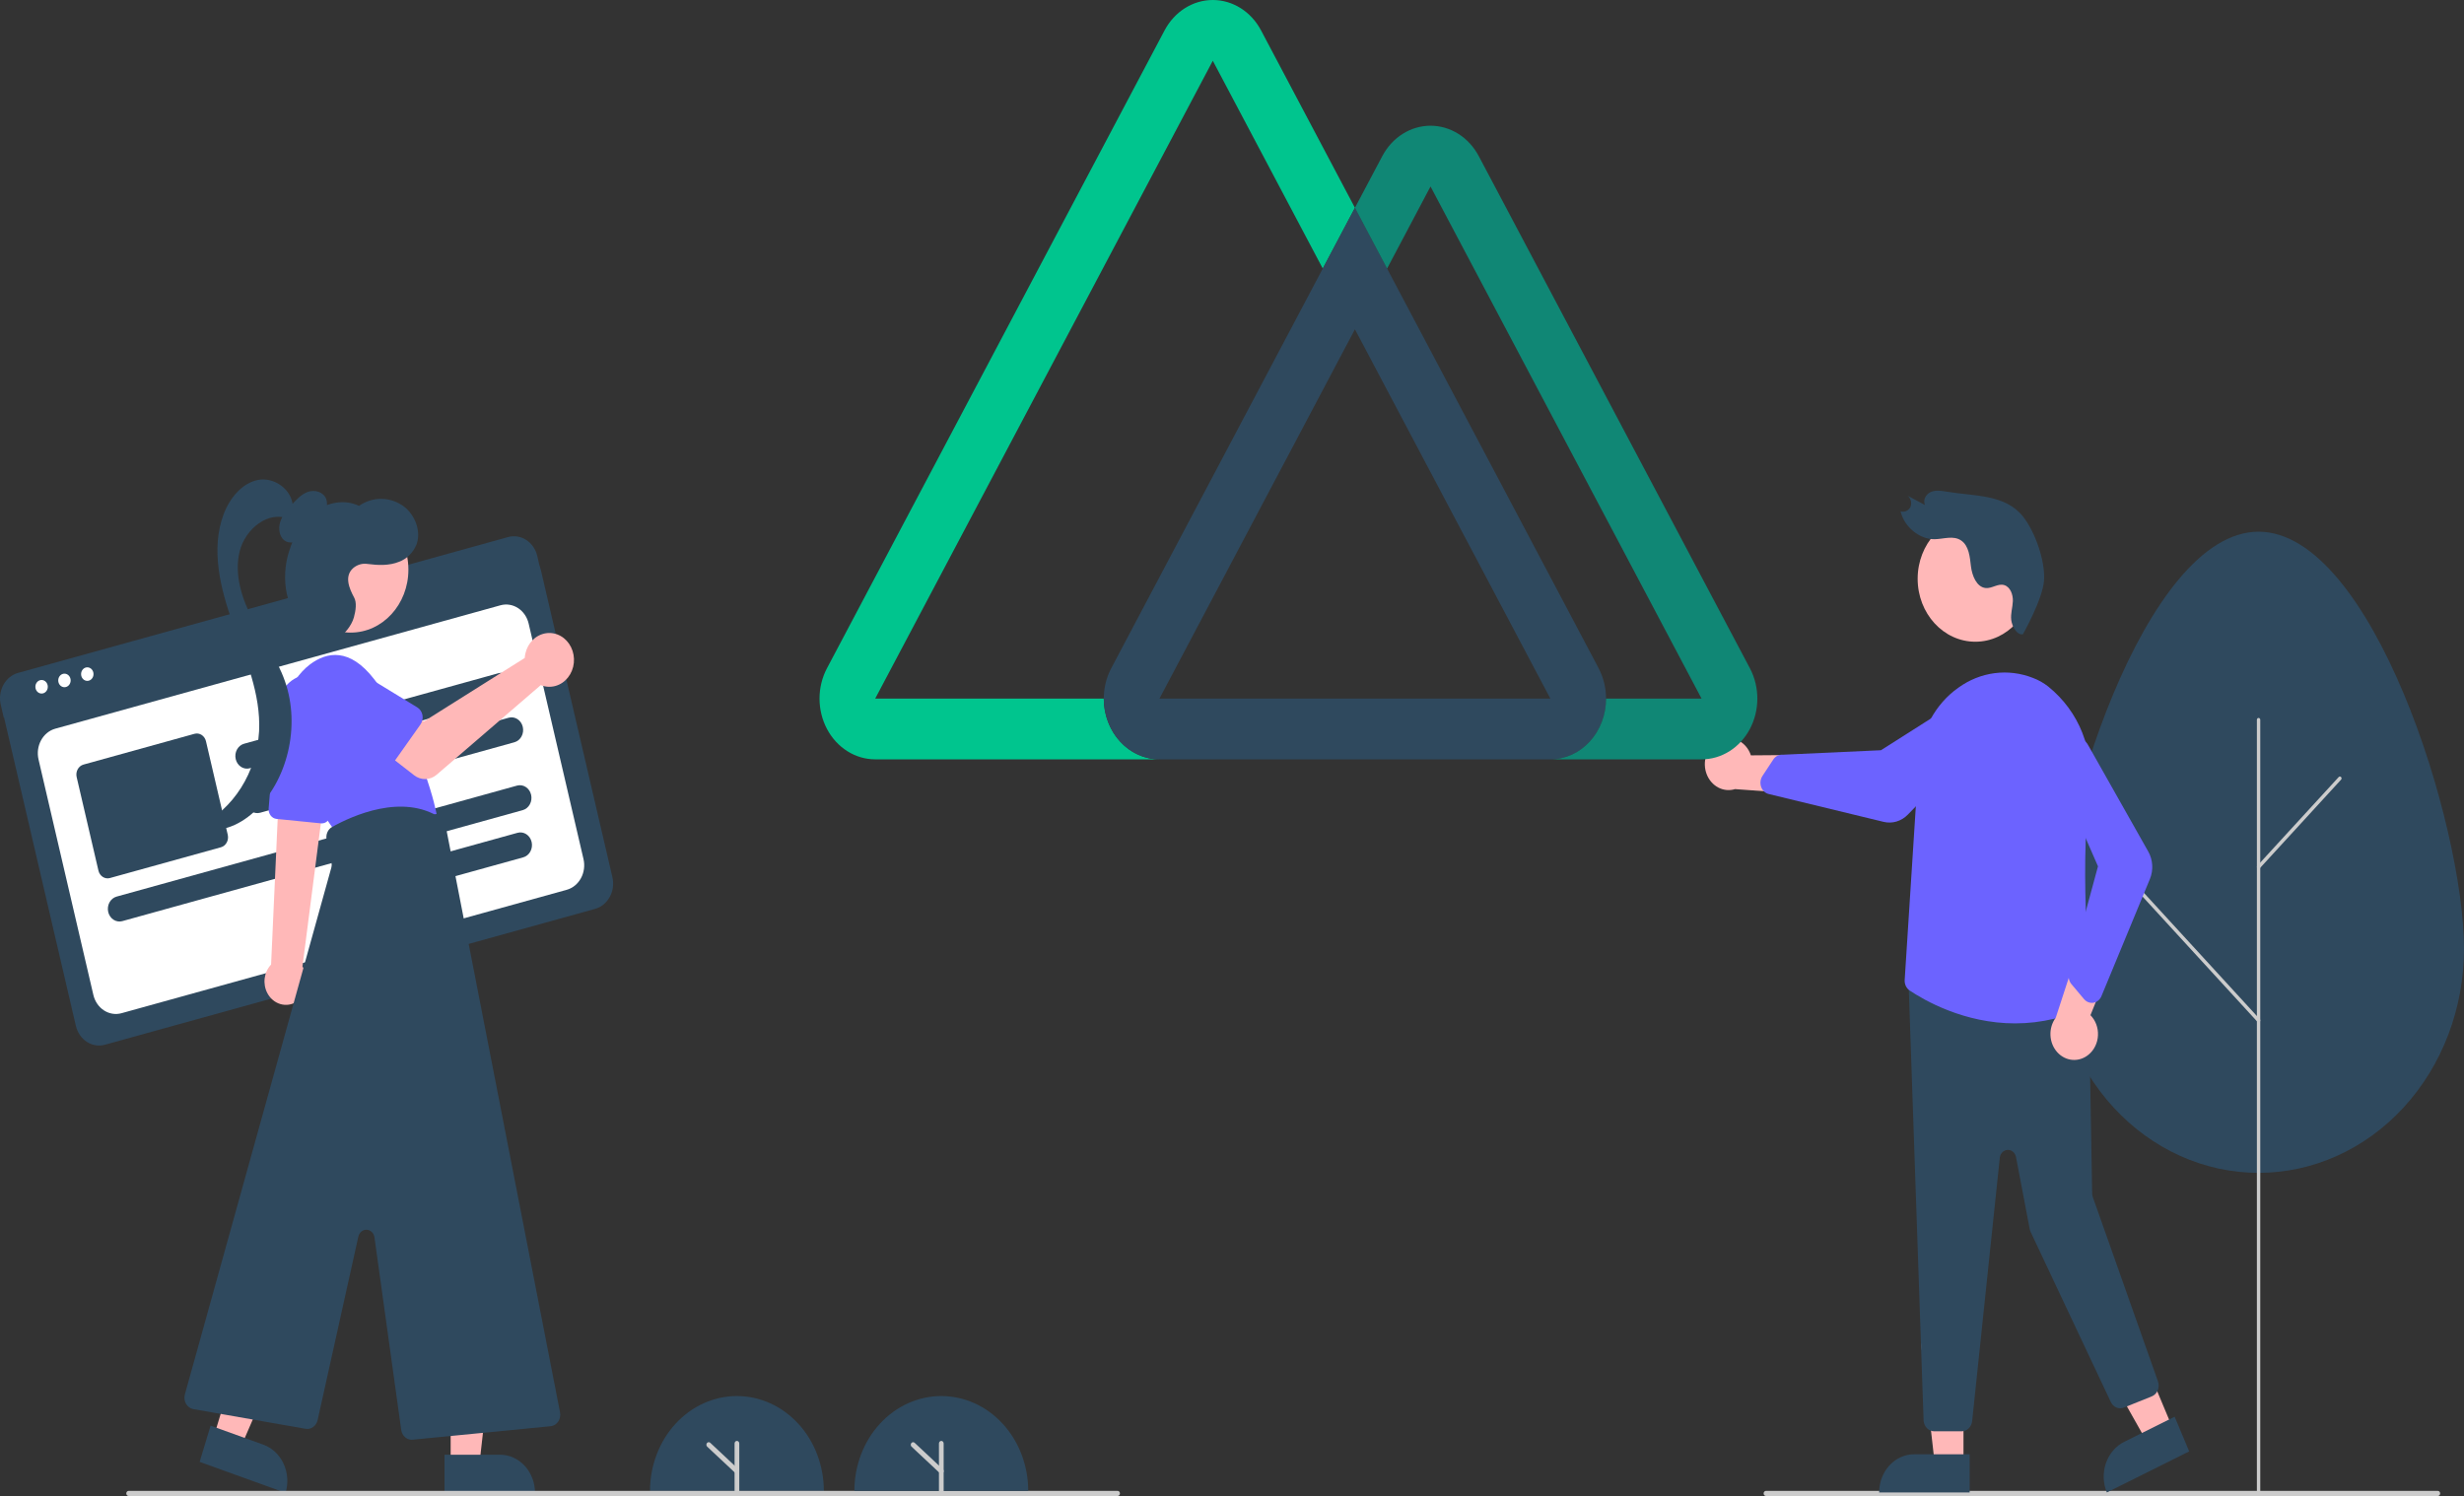 <svg width="639" height="388" viewBox="0 0 639 388" fill="none" xmlns="http://www.w3.org/2000/svg">
<rect x="0" y="0" width="639" height="388" fill="#333333" stroke="none"/>
<g clip-path="url(#clip0_1_40)">
<path d="M639 246.103C639 214.023 615.148 137.899 585.726 137.899C556.303 137.899 532.451 214.023 532.451 246.103C532.461 261.512 538.078 276.286 548.068 287.178C558.058 298.07 571.603 304.189 585.726 304.189C599.849 304.189 613.394 298.07 623.384 287.178C633.373 276.286 638.99 261.512 639 246.103V246.103Z" fill="#2F495E"/>
<path d="M585.726 387.419C585.783 387.419 585.84 387.407 585.893 387.383C585.947 387.359 585.995 387.324 586.035 387.279C586.076 387.235 586.108 387.182 586.13 387.124C586.152 387.066 586.164 387.004 586.164 386.941V186.681C586.163 186.554 586.117 186.433 586.035 186.344C585.953 186.254 585.842 186.204 585.726 186.204C585.61 186.204 585.499 186.254 585.417 186.344C585.335 186.433 585.288 186.554 585.288 186.681V386.941C585.288 387.004 585.299 387.066 585.321 387.124C585.343 387.182 585.375 387.235 585.416 387.279C585.457 387.324 585.505 387.359 585.558 387.383C585.611 387.407 585.668 387.419 585.726 387.419V387.419Z" fill="#CCCCCC"/>
<path d="M585.726 225.342C585.783 225.342 585.84 225.33 585.893 225.306C585.947 225.282 585.995 225.247 586.036 225.202L607.121 202.212C607.203 202.123 607.25 202.001 607.25 201.874C607.249 201.748 607.203 201.626 607.121 201.537C607.039 201.447 606.928 201.397 606.811 201.397C606.695 201.397 606.584 201.447 606.502 201.537L585.416 224.527C585.355 224.594 585.313 224.679 585.296 224.772C585.279 224.864 585.288 224.96 585.321 225.048C585.354 225.135 585.41 225.21 585.482 225.262C585.554 225.314 585.639 225.342 585.726 225.342V225.342Z" fill="#CCCCCC"/>
<path d="M585.726 265.143C585.812 265.143 585.897 265.115 585.969 265.063C586.041 265.01 586.097 264.935 586.13 264.848C586.164 264.761 586.172 264.665 586.155 264.572C586.138 264.48 586.097 264.394 586.036 264.328L550.723 225.826C550.683 225.782 550.635 225.746 550.581 225.722C550.528 225.698 550.471 225.686 550.414 225.686C550.356 225.686 550.299 225.698 550.246 225.722C550.193 225.746 550.145 225.781 550.104 225.826C550.063 225.87 550.031 225.923 550.009 225.981C549.987 226.039 549.976 226.101 549.976 226.164C549.976 226.226 549.987 226.288 550.009 226.346C550.031 226.404 550.063 226.457 550.104 226.501L585.416 265.003C585.457 265.047 585.505 265.083 585.558 265.107C585.611 265.131 585.668 265.143 585.726 265.143V265.143Z" fill="#CCCCCC"/>
<path d="M632.209 388H457.975C457.814 388 457.659 387.93 457.545 387.805C457.43 387.681 457.366 387.512 457.366 387.335C457.366 387.159 457.43 386.99 457.545 386.865C457.659 386.741 457.814 386.671 457.975 386.671H632.209C632.371 386.671 632.526 386.741 632.64 386.865C632.754 386.99 632.818 387.159 632.818 387.335C632.818 387.512 632.754 387.681 632.64 387.805C632.526 387.93 632.371 388 632.209 388Z" fill="#CCCCCC"/>
<path d="M509.2 379.509L501.731 379.509L498.178 348.077L509.201 348.078L509.2 379.509Z" fill="#FFB8B8"/>
<path d="M496.396 377.18H510.8V387.075H487.327C487.327 384.451 488.283 381.934 489.983 380.079C491.684 378.223 493.991 377.18 496.396 377.18V377.18Z" fill="#2F495E"/>
<path d="M563.392 370.278L556.599 373.664L541.397 346.685L551.424 341.688L563.392 370.278Z" fill="#FFB8B8"/>
<path d="M550.86 373.964L563.962 367.435L567.73 376.436L546.378 387.076C545.883 385.894 545.607 384.617 545.564 383.319C545.522 382.02 545.714 380.725 546.13 379.507C546.546 378.29 547.178 377.174 547.989 376.223C548.801 375.272 549.776 374.504 550.86 373.964V373.964Z" fill="#2F495E"/>
<path d="M508.724 371.221H501.589C500.897 371.219 500.231 370.932 499.725 370.417C499.218 369.903 498.907 369.2 498.855 368.447L494.964 255.08C494.935 254.646 494.993 254.209 495.135 253.802C495.276 253.395 495.498 253.026 495.784 252.722C496.069 252.418 496.413 252.186 496.789 252.041C497.166 251.897 497.567 251.844 497.964 251.886L539.229 256.668C539.898 256.739 540.519 257.076 540.976 257.614C541.432 258.153 541.691 258.855 541.704 259.588L542.569 309.595C542.573 309.867 542.621 310.135 542.711 310.389L559.638 358.281C559.769 358.651 559.831 359.045 559.82 359.442C559.81 359.838 559.728 360.228 559.578 360.59C559.428 360.951 559.214 361.276 558.948 361.546C558.682 361.816 558.369 362.026 558.028 362.163L550.797 365.07C550.169 365.322 549.479 365.315 548.855 365.05C548.231 364.785 547.718 364.28 547.412 363.631L526.618 319.517C526.505 319.277 526.422 319.022 526.372 318.758L522.82 300.084C522.717 299.543 522.44 299.059 522.04 298.72C521.64 298.38 521.142 298.208 520.635 298.233C520.129 298.258 519.647 298.479 519.277 298.856C518.906 299.233 518.671 299.742 518.614 300.292L511.448 368.57C511.371 369.3 511.052 369.973 510.549 370.462C510.047 370.951 509.397 371.221 508.724 371.221V371.221Z" fill="#2F495E"/>
<path d="M512.277 166.438C520.541 166.438 527.24 159.129 527.24 150.113C527.24 141.097 520.541 133.788 512.277 133.788C504.013 133.788 497.314 141.097 497.314 150.113C497.314 159.129 504.013 166.438 512.277 166.438Z" fill="#FFB8B8"/>
<path d="M522.593 265.425C509.357 265.425 498.994 259.413 495.242 256.896H495.242C494.817 256.611 494.471 256.203 494.244 255.718C494.016 255.233 493.916 254.689 493.952 254.146L497.591 197.4C497.825 193.571 498.876 189.854 500.662 186.547C502.448 183.24 504.918 180.435 507.875 178.356C510.7 176.316 513.922 175.026 517.286 174.589C520.649 174.151 524.06 174.579 527.245 175.837C528.65 176.366 529.978 177.117 531.185 178.064C539.245 184.614 543.13 194.478 541.843 205.125C539.175 227.205 542.197 256.989 542.551 260.313L542.576 260.552L542.376 260.653C536.178 263.796 529.427 265.424 522.593 265.425V265.425Z" fill="#6C63FF"/>
<path d="M541.642 273.53C542.358 272.943 542.946 272.191 543.367 271.328C543.788 270.466 544.03 269.513 544.076 268.537C544.123 267.561 543.973 266.586 543.636 265.68C543.3 264.775 542.786 263.96 542.13 263.295L550.91 241.56L539.756 243.622L533.129 263.946C532.177 265.222 531.688 266.835 531.753 268.479C531.819 270.122 532.434 271.683 533.484 272.864C534.533 274.045 535.943 274.766 537.447 274.888C538.951 275.011 540.443 274.528 541.642 273.53V273.53Z" fill="#FFB8B8"/>
<path d="M542.482 260.104C542.102 260.104 541.727 260.018 541.379 259.851C541.032 259.684 540.72 259.439 540.464 259.134L537.191 255.238C536.873 254.857 536.65 254.393 536.543 253.89C536.437 253.388 536.45 252.864 536.583 252.369L544.079 224.687L532.673 198.554C532.173 197.405 532.051 196.104 532.326 194.868C532.57 193.783 533.108 192.804 533.872 192.061C534.635 191.317 535.587 190.843 536.602 190.701C537.617 190.56 538.648 190.757 539.558 191.268C540.468 191.779 541.215 192.578 541.701 193.561L557.119 220.858C557.719 221.918 558.071 223.123 558.144 224.367C558.218 225.611 558.01 226.855 557.54 227.99L544.984 258.343C544.798 258.795 544.511 259.188 544.151 259.489C543.79 259.79 543.367 259.988 542.919 260.066C542.774 260.091 542.628 260.104 542.482 260.104V260.104Z" fill="#6C63FF"/>
<path d="M524.605 164.506C523.053 164.796 521.777 162.439 521.584 160.782C521.391 159.124 521.944 157.538 522.005 155.891C522.065 154.244 521.353 152.243 519.786 151.755C518.142 151.243 516.619 152.681 514.937 152.508C512.593 152.267 511.416 149.274 511.132 146.853C510.848 144.432 510.625 141.564 508.594 140.183C506.571 138.807 504.067 139.808 501.741 139.851C497.811 139.924 493.81 136.654 492.891 132.618C493.368 132.768 493.877 132.74 494.338 132.539C494.799 132.338 495.185 131.974 495.435 131.507C495.632 131.008 495.672 130.452 495.549 129.926C495.426 129.399 495.147 128.932 494.756 128.597L499.211 130.977C498.602 129.625 499.522 128.085 500.787 127.573C502.053 127.061 503.526 127.291 504.922 127.528C511.898 128.71 519.978 128.127 524.605 133.93C527.81 137.95 530.448 145.598 530.088 150.547C529.728 155.496 524.605 164.506 524.605 164.506Z" fill="#2F495E"/>
<path d="M445.266 192.336C446.044 191.852 446.91 191.561 447.803 191.482C448.695 191.403 449.593 191.538 450.433 191.879C451.272 192.219 452.033 192.757 452.661 193.453C453.29 194.149 453.771 194.986 454.071 195.907L475.84 195.736L469.68 206.089L449.952 204.664C448.501 205.111 446.95 204.961 445.593 204.244C444.236 203.526 443.168 202.291 442.59 200.771C442.012 199.252 441.966 197.553 442.459 195.999C442.952 194.444 443.951 193.141 445.266 192.336V192.336Z" fill="#FFB8B8"/>
<path d="M456.593 203.62C456.516 203.214 456.517 202.796 456.596 202.391C456.675 201.986 456.831 201.603 457.053 201.267L459.881 196.976C460.158 196.559 460.529 196.226 460.958 196.01C461.387 195.793 461.86 195.701 462.331 195.742L487.795 194.578L509.821 180.593C510.75 179.824 511.893 179.428 513.058 179.47C514.081 179.509 515.069 179.885 515.892 180.548C516.715 181.212 517.335 182.132 517.669 183.188C518.003 184.243 518.035 185.385 517.763 186.461C517.49 187.537 516.925 188.498 516.142 189.217L494.793 211.252C493.964 212.109 492.954 212.731 491.853 213.063C490.753 213.394 489.594 213.426 488.479 213.155L458.684 205.933C458.241 205.827 457.829 205.601 457.485 205.277C457.142 204.954 456.878 204.542 456.717 204.079C456.665 203.93 456.623 203.776 456.593 203.62V203.62Z" fill="#6C63FF"/>
<path d="M351.38 53.897L343.041 69.652L314.521 15.756L226.969 181.187H286.247C286.247 185.366 287.769 189.373 290.477 192.328C293.185 195.283 296.858 196.943 300.688 196.943H226.969C224.434 196.942 221.944 196.214 219.75 194.831C217.555 193.448 215.732 191.459 214.465 189.064C213.198 186.669 212.531 183.952 212.531 181.187C212.531 178.421 213.199 175.705 214.466 173.31L302.017 7.878C303.285 5.483 305.108 3.494 307.303 2.111C309.498 0.728 311.989 0 314.524 0C317.058 0 319.549 0.728 321.744 2.111C323.939 3.494 325.762 5.483 327.03 7.878L351.38 53.897Z" fill="#00C58E"/>
<path d="M414.581 173.31L359.719 69.652L351.38 53.897L343.041 69.652L288.185 173.31C286.917 175.705 286.25 178.421 286.25 181.187C286.25 183.952 286.917 186.669 288.184 189.064C289.451 191.459 291.274 193.448 293.468 194.831C295.663 196.214 298.153 196.942 300.688 196.943H402.06C404.595 196.943 407.086 196.216 409.282 194.833C411.477 193.451 413.301 191.462 414.568 189.067C415.836 186.671 416.504 183.954 416.504 181.188C416.504 178.422 415.837 175.705 414.569 173.31H414.581V173.31ZM300.688 181.187L351.38 85.408L402.06 181.187H300.688V181.187Z" fill="#2F495E"/>
<path d="M453.805 189.065C452.538 191.46 450.716 193.449 448.521 194.832C446.326 196.214 443.837 196.943 441.302 196.943H402.06C403.957 196.943 405.834 196.535 407.586 195.744C409.338 194.952 410.93 193.791 412.271 192.328C413.612 190.865 414.676 189.128 415.401 187.217C416.127 185.305 416.501 183.256 416.501 181.187H441.272L370.983 48.363L359.719 69.652L351.38 53.897L358.48 40.485C359.747 38.09 361.57 36.101 363.766 34.718C365.961 33.335 368.451 32.607 370.986 32.607C373.521 32.607 376.011 33.335 378.206 34.718C380.402 36.101 382.225 38.09 383.492 40.485L453.805 173.31C455.073 175.705 455.74 178.422 455.74 181.187C455.74 183.953 455.073 186.67 453.805 189.065V189.065Z" fill="#108775"/>
<path d="M168.57 386.671C168.57 380.148 170.945 373.893 175.172 369.281C179.399 364.669 185.132 362.077 191.111 362.077C197.089 362.077 202.822 364.669 207.049 369.281C211.276 373.893 213.651 380.148 213.651 386.671" fill="#2F495E"/>
<path d="M154.328 235.725L27.22 270.96C25.625 271.4 23.935 271.132 22.521 270.214C21.107 269.296 20.084 267.804 19.677 266.065L1.142 186.465C0.846 185.19 1.027 183.839 1.643 182.709C2.259 181.579 3.261 180.761 4.429 180.436L134.677 144.331C135.866 144.003 137.125 144.203 138.179 144.887C139.233 145.571 139.995 146.683 140.299 147.979L158.815 227.496C159.218 229.236 158.972 231.08 158.131 232.623C157.29 234.166 155.922 235.281 154.328 235.725Z" fill="#2F495E"/>
<path d="M31.524 262.781L146.968 230.78C148.515 230.351 149.842 229.27 150.658 227.773C151.474 226.277 151.712 224.488 151.319 222.8L137.099 161.735C136.706 160.047 135.715 158.599 134.343 157.709C132.972 156.819 131.332 156.56 129.785 156.988L14.341 188.99C12.794 189.418 11.467 190.5 10.651 191.996C9.835 193.493 9.598 195.282 9.991 196.969L24.21 258.035C24.603 259.722 25.595 261.17 26.966 262.061C28.338 262.951 29.977 263.21 31.524 262.781V262.781Z" fill="white"/>
<path d="M140.108 147.544L0.97 186.113L0.192 182.772C-0.212 181.026 0.035 179.176 0.88 177.628C1.724 176.081 3.096 174.962 4.696 174.517L131.761 139.294C133.361 138.852 135.057 139.121 136.476 140.041C137.895 140.961 138.921 142.458 139.33 144.203L140.108 147.544Z" fill="#2F495E"/>
<path d="M10.787 179.878C11.677 179.878 12.398 179.091 12.398 178.12C12.398 177.15 11.677 176.363 10.787 176.363C9.897 176.363 9.176 177.15 9.176 178.12C9.176 179.091 9.897 179.878 10.787 179.878Z" fill="white"/>
<path d="M16.714 178.235C17.603 178.235 18.325 177.448 18.325 176.478C18.325 175.507 17.603 174.72 16.714 174.72C15.824 174.72 15.103 175.507 15.103 176.478C15.103 177.448 15.824 178.235 16.714 178.235Z" fill="white"/>
<path d="M22.64 176.593C23.53 176.593 24.251 175.806 24.251 174.835C24.251 173.864 23.53 173.077 22.64 173.077C21.75 173.077 21.029 173.864 21.029 174.835C21.029 175.806 21.75 176.593 22.64 176.593Z" fill="white"/>
<path d="M135.56 210.118L31.721 238.902C31.338 239.008 30.94 239.031 30.549 238.969C30.158 238.907 29.782 238.762 29.442 238.542C29.103 238.321 28.806 238.03 28.57 237.685C28.333 237.339 28.162 236.947 28.064 236.529C27.967 236.111 27.946 235.676 28.003 235.25C28.059 234.823 28.192 234.413 28.395 234.042C28.596 233.672 28.863 233.348 29.18 233.09C29.497 232.832 29.857 232.645 30.239 232.539L134.078 203.755C134.852 203.54 135.672 203.67 136.357 204.115C137.043 204.56 137.539 205.284 137.735 206.128C137.932 206.972 137.813 207.866 137.405 208.614C136.997 209.363 136.334 209.903 135.56 210.118Z" fill="#2F495E"/>
<path d="M135.694 222.358L105.121 230.834C104.738 230.94 104.34 230.963 103.949 230.901C103.558 230.839 103.182 230.694 102.842 230.473C102.502 230.253 102.206 229.962 101.969 229.616C101.733 229.271 101.561 228.878 101.464 228.46C101.367 228.043 101.346 227.608 101.402 227.181C101.459 226.755 101.592 226.344 101.794 225.974C101.996 225.603 102.263 225.28 102.58 225.022C102.896 224.764 103.256 224.577 103.639 224.471L134.213 215.995C134.986 215.781 135.806 215.91 136.492 216.355C137.177 216.8 137.673 217.524 137.869 218.368C138.066 219.212 137.947 220.106 137.539 220.855C137.131 221.603 136.468 222.144 135.694 222.358V222.358Z" fill="#2F495E"/>
<path d="M130.715 180.978L64.785 199.255C64.011 199.469 63.191 199.34 62.506 198.894C61.82 198.449 61.324 197.725 61.128 196.881C60.931 196.038 61.05 195.143 61.458 194.395C61.866 193.647 62.529 193.106 63.303 192.892L129.233 174.615C129.616 174.509 130.015 174.486 130.406 174.547C130.797 174.609 131.174 174.754 131.513 174.974C131.853 175.195 132.15 175.486 132.386 175.832C132.623 176.177 132.795 176.57 132.892 176.988C132.99 177.406 133.01 177.841 132.954 178.268C132.897 178.694 132.764 179.105 132.561 179.475C132.359 179.846 132.092 180.169 131.775 180.427C131.459 180.685 131.098 180.873 130.715 180.978V180.978Z" fill="#2F495E"/>
<path d="M133.401 192.512L67.47 210.788C66.697 211.002 65.877 210.873 65.191 210.428C64.505 209.983 64.01 209.258 63.813 208.415C63.617 207.571 63.736 206.676 64.144 205.928C64.552 205.18 65.215 204.639 65.989 204.425L131.919 186.148C132.692 185.934 133.512 186.064 134.198 186.509C134.884 186.954 135.379 187.678 135.576 188.522C135.772 189.366 135.654 190.26 135.246 191.008C134.838 191.756 134.174 192.297 133.401 192.512V192.512Z" fill="#2F495E"/>
<path d="M57.295 219.747L28.5 227.729C27.871 227.902 27.205 227.797 26.648 227.435C26.091 227.074 25.689 226.486 25.528 225.801L19.879 201.541C19.72 200.856 19.817 200.13 20.148 199.522C20.48 198.914 21.019 198.475 21.647 198.3L50.443 190.318C51.071 190.144 51.736 190.25 52.294 190.611C52.851 190.973 53.253 191.561 53.414 192.246L59.063 216.505C59.222 217.191 59.125 217.917 58.794 218.525C58.462 219.133 57.923 219.572 57.295 219.747V219.747Z" fill="#2F495E"/>
<path d="M69.341 257.593C69.707 258.283 70.195 258.888 70.775 259.372C71.356 259.857 72.018 260.212 72.725 260.417C73.431 260.622 74.168 260.673 74.893 260.567C75.617 260.462 76.316 260.201 76.948 259.8C77.58 259.4 78.134 258.867 78.577 258.233C79.021 257.599 79.345 256.875 79.532 256.104C79.719 255.333 79.764 254.529 79.666 253.739C79.568 252.948 79.328 252.187 78.96 251.497C78.805 251.213 78.63 250.942 78.436 250.686L83.115 214.302L83.255 213.212L84.206 205.787L84.346 204.717L83.828 204.744L74.763 205.196L72.332 205.315L72.028 212.088L70.303 250.168C69.403 251.108 68.818 252.352 68.643 253.698C68.469 255.045 68.715 256.417 69.341 257.593V257.593Z" fill="#FFB8B8"/>
<path d="M83.229 213.543L71.718 212.391C71.121 212.329 70.57 212.012 70.186 211.51C69.802 211.007 69.616 210.359 69.668 209.707L71.803 183.591C71.907 182.322 72.243 181.089 72.79 179.965C73.338 178.84 74.088 177.847 74.993 177.044C75.899 176.241 76.944 175.645 78.065 175.29C79.186 174.935 80.361 174.829 81.52 174.978C82.679 175.128 83.799 175.529 84.813 176.159C85.828 176.789 86.716 177.634 87.426 178.645C88.135 179.656 88.652 180.813 88.945 182.045C89.238 183.278 89.301 184.562 89.131 185.822L85.68 211.439C85.6 212.026 85.33 212.562 84.919 212.95C84.508 213.339 83.982 213.552 83.439 213.553C83.369 213.553 83.299 213.55 83.229 213.543Z" fill="#6C63FF"/>
<path d="M74.505 192.442C73.341 188.844 73.287 184.93 74.351 181.295C75.416 177.661 77.54 174.505 80.401 172.311C84.742 169.07 90.682 167.907 97.078 176.216C109.872 192.833 113.222 211.111 113.222 211.111L87.026 215.764C87.026 215.764 78.117 203.883 74.505 192.442Z" fill="#6C63FF"/>
<path d="M116.873 379.621L124.341 379.62L127.894 348.189L116.871 348.19L116.873 379.621Z" fill="#FFB8B8"/>
<path d="M138.746 387.186L115.272 387.188L115.272 377.293L129.676 377.292C130.867 377.292 132.046 377.548 133.147 378.045C134.247 378.542 135.247 379.271 136.089 380.19C136.931 381.108 137.599 382.199 138.055 383.4C138.511 384.6 138.746 385.887 138.746 387.186V387.186V387.186Z" fill="#2F495E"/>
<path d="M55.468 372.514L62.559 375.071L74.975 346.445L64.509 342.67L55.468 372.514Z" fill="#FFB8B8"/>
<path d="M74.059 387.188L51.772 379.15L54.618 369.755L68.294 374.687C70.578 375.511 72.469 377.29 73.55 379.635C74.631 381.979 74.814 384.696 74.059 387.188L74.059 387.188Z" fill="#2F495E"/>
<path d="M90.948 164.07C99.212 164.07 105.911 156.761 105.911 147.744C105.911 138.728 99.212 131.419 90.948 131.419C82.684 131.419 75.985 138.728 75.985 147.744C75.985 156.761 82.684 164.07 90.948 164.07Z" fill="#FFB8B8"/>
<path d="M104.049 370.87L97.113 320.923C97.039 320.39 96.797 319.902 96.43 319.541C96.062 319.181 95.591 318.971 95.098 318.947C94.604 318.924 94.118 319.088 93.723 319.412C93.328 319.736 93.049 320.2 92.932 320.724L82.37 368.323C82.204 369.053 81.793 369.688 81.22 370.104C80.646 370.52 79.951 370.687 79.27 370.573L50.135 365.464C49.749 365.396 49.38 365.239 49.054 365.003C48.728 364.767 48.452 364.458 48.245 364.096C48.037 363.734 47.904 363.327 47.852 362.904C47.801 362.481 47.833 362.051 47.946 361.642L85.937 224.987C86.045 224.598 86.058 224.185 85.974 223.789L84.709 217.809C84.57 217.16 84.635 216.48 84.891 215.876C85.148 215.272 85.583 214.779 86.127 214.476C91.3 211.596 104.4 205.609 114.291 212.168C114.612 212.381 114.89 212.664 115.108 212.998C115.326 213.333 115.479 213.712 115.558 214.113L145.236 366.302C145.317 366.716 145.316 367.144 145.234 367.557C145.152 367.971 144.991 368.361 144.761 368.701C144.53 369.041 144.236 369.325 143.898 369.532C143.56 369.739 143.186 369.866 142.799 369.904L107.004 373.401C106.922 373.409 106.84 373.413 106.758 373.413C106.103 373.412 105.47 373.155 104.973 372.688C104.476 372.222 104.148 371.577 104.049 370.87Z" fill="#2F495E"/>
<path d="M81.026 136.21C82.154 135.47 83.155 134.521 83.984 133.405C84.393 132.842 84.662 132.173 84.766 131.463C84.869 130.754 84.803 130.027 84.575 129.353C83.819 127.533 81.572 126.957 79.832 127.577C78.091 128.197 76.746 129.685 75.474 131.122C74.354 132.388 73.201 133.709 72.67 135.37C72.138 137.032 72.411 139.138 73.733 140.146C75.031 141.135 76.896 140.73 78.144 139.668C79.392 138.606 80.164 137.029 80.901 135.501L81.026 136.21Z" fill="#2F495E"/>
<path d="M75.959 131.559C75.876 126.959 71.07 123.66 66.92 124.476C62.77 125.291 59.58 129.151 57.983 133.41C54.609 142.406 57.142 152.672 60.392 161.722C63.643 170.773 67.666 179.96 67.192 189.667C66.872 194.914 65.258 199.969 62.522 204.299C59.786 208.628 56.029 212.071 51.648 214.263C56.332 216.58 61.931 214.187 65.867 210.576C74.608 202.556 77.981 188.279 73.884 176.648C71.864 170.911 68.302 166.003 65.522 160.658C62.741 155.313 60.701 149.014 62.137 143.071C63.572 137.128 69.681 132.315 74.904 134.617L75.959 131.559Z" fill="#2F495E"/>
<path d="M91.845 154.989C90.541 152.584 89.224 149.426 91.609 147.324C92.127 146.888 92.721 146.569 93.353 146.387C93.986 146.204 94.647 146.161 95.295 146.261C97.983 146.614 100.91 146.76 103.512 145.695C104.487 145.328 105.386 144.752 106.153 143.999C106.921 143.247 107.542 142.334 107.98 141.314C109.323 137.842 107.641 133.623 104.833 131.428C103.115 130.134 101.086 129.422 98.998 129.381C96.911 129.341 94.86 129.974 93.101 131.201C89.464 129.449 85.052 130.228 81.748 132.641C78.444 135.053 76.183 138.917 74.954 143.043C73.823 146.594 73.628 150.42 74.392 154.086C75.007 156.636 76.176 158.987 77.8 160.94C79.425 162.893 81.456 164.39 83.723 165.305C84.606 165.685 85.566 165.805 86.505 165.653C87.444 165.501 88.329 165.082 89.073 164.439C89.073 164.439 91.136 162.475 91.781 160.109C92.277 158.292 92.542 156.274 91.845 154.989Z" fill="#2F495E"/>
<path d="M289.834 388H33.356C33.195 388 33.04 387.93 32.926 387.805C32.812 387.681 32.747 387.512 32.747 387.335C32.747 387.159 32.812 386.99 32.926 386.865C33.04 386.741 33.195 386.671 33.356 386.671H289.834C289.995 386.671 290.15 386.741 290.264 386.865C290.379 386.99 290.443 387.159 290.443 387.335C290.443 387.512 290.379 387.681 290.264 387.805C290.15 387.93 289.995 388 289.834 388Z" fill="#CCCCCC"/>
<path d="M136.234 169.556C136.159 169.914 136.11 170.279 136.088 170.646L109.918 187.118L103.557 183.123L96.775 192.808L107.406 201.075C108.265 201.743 109.299 202.089 110.354 202.061C111.408 202.033 112.426 201.633 113.254 200.92L140.24 177.692C141.457 178.184 142.784 178.26 144.042 177.909C145.3 177.559 146.431 176.798 147.283 175.73C148.136 174.661 148.67 173.334 148.815 171.926C148.959 170.518 148.708 169.095 148.093 167.847C147.479 166.599 146.53 165.584 145.374 164.939C144.219 164.293 142.91 164.046 141.622 164.232C140.335 164.417 139.13 165.026 138.167 165.977C137.205 166.928 136.53 168.176 136.234 169.556V169.556Z" fill="#FFB8B8"/>
<path d="M109.043 187.898L100.585 199.858C100.344 200.199 100.039 200.478 99.69 200.678C99.342 200.878 98.957 200.994 98.564 201.018C98.171 201.041 97.777 200.972 97.411 200.815C97.044 200.657 96.713 200.416 96.44 200.106L86.865 189.258C85.275 187.905 84.242 185.919 83.992 183.736C83.743 181.553 84.297 179.352 85.533 177.614C86.769 175.876 88.587 174.745 90.587 174.467C92.587 174.19 94.606 174.789 96.202 176.134L108.211 183.461C108.555 183.671 108.853 183.959 109.086 184.306C109.318 184.653 109.479 185.05 109.558 185.472C109.637 185.893 109.632 186.327 109.543 186.746C109.454 187.165 109.283 187.558 109.043 187.898H109.043Z" fill="#6C63FF"/>
<path d="M191.111 388C190.949 388 190.794 387.93 190.68 387.805C190.566 387.681 190.501 387.512 190.501 387.335V374.374C190.501 374.198 190.566 374.029 190.68 373.904C190.794 373.779 190.949 373.709 191.111 373.709C191.272 373.709 191.427 373.779 191.541 373.904C191.656 374.029 191.72 374.198 191.72 374.374V387.335C191.72 387.512 191.656 387.681 191.541 387.805C191.427 387.93 191.272 388 191.111 388Z" fill="#CCCCCC"/>
<path d="M191.11 382.217C190.965 382.217 190.824 382.16 190.714 382.056L183.403 375.211C183.342 375.154 183.292 375.085 183.255 375.007C183.219 374.929 183.196 374.844 183.19 374.756C183.184 374.669 183.193 374.581 183.218 374.498C183.243 374.415 183.283 374.337 183.335 374.271C183.387 374.205 183.451 374.15 183.523 374.11C183.595 374.071 183.673 374.047 183.753 374.041C183.833 374.035 183.913 374.045 183.99 374.073C184.066 374.101 184.136 374.145 184.197 374.202L191.507 381.048C191.602 381.136 191.669 381.254 191.7 381.386C191.732 381.517 191.725 381.656 191.682 381.783C191.639 381.91 191.561 382.02 191.458 382.098C191.356 382.175 191.235 382.217 191.11 382.217H191.11Z" fill="#CCCCCC"/>
<path d="M221.571 386.671C221.571 380.148 223.946 373.893 228.173 369.281C232.4 364.669 238.134 362.077 244.112 362.077C250.09 362.077 255.823 364.669 260.05 369.281C264.278 373.893 266.652 380.148 266.652 386.671" fill="#2F495E"/>
<path d="M244.112 388C243.95 388 243.795 387.93 243.681 387.805C243.567 387.681 243.502 387.512 243.502 387.335V374.374C243.502 374.198 243.567 374.029 243.681 373.904C243.795 373.779 243.95 373.709 244.112 373.709C244.273 373.709 244.428 373.779 244.542 373.904C244.657 374.029 244.721 374.198 244.721 374.374V387.335C244.721 387.512 244.657 387.681 244.542 387.805C244.428 387.93 244.273 388 244.112 388Z" fill="#CCCCCC"/>
<path d="M244.111 382.217C243.966 382.217 243.825 382.16 243.715 382.057L236.404 375.211C236.282 375.096 236.206 374.933 236.194 374.757C236.181 374.581 236.234 374.407 236.339 374.273C236.444 374.14 236.594 374.057 236.755 374.044C236.916 374.03 237.075 374.087 237.198 374.202L244.509 381.048C244.603 381.136 244.67 381.254 244.702 381.386C244.733 381.517 244.726 381.656 244.683 381.783C244.64 381.911 244.562 382.02 244.46 382.098C244.357 382.175 244.236 382.217 244.111 382.217V382.217Z" fill="#CCCCCC"/>
</g>
<defs>
<clipPath id="clip0_1_40">
<rect width="639" height="388" fill="white"/>
</clipPath>
</defs>
</svg>
